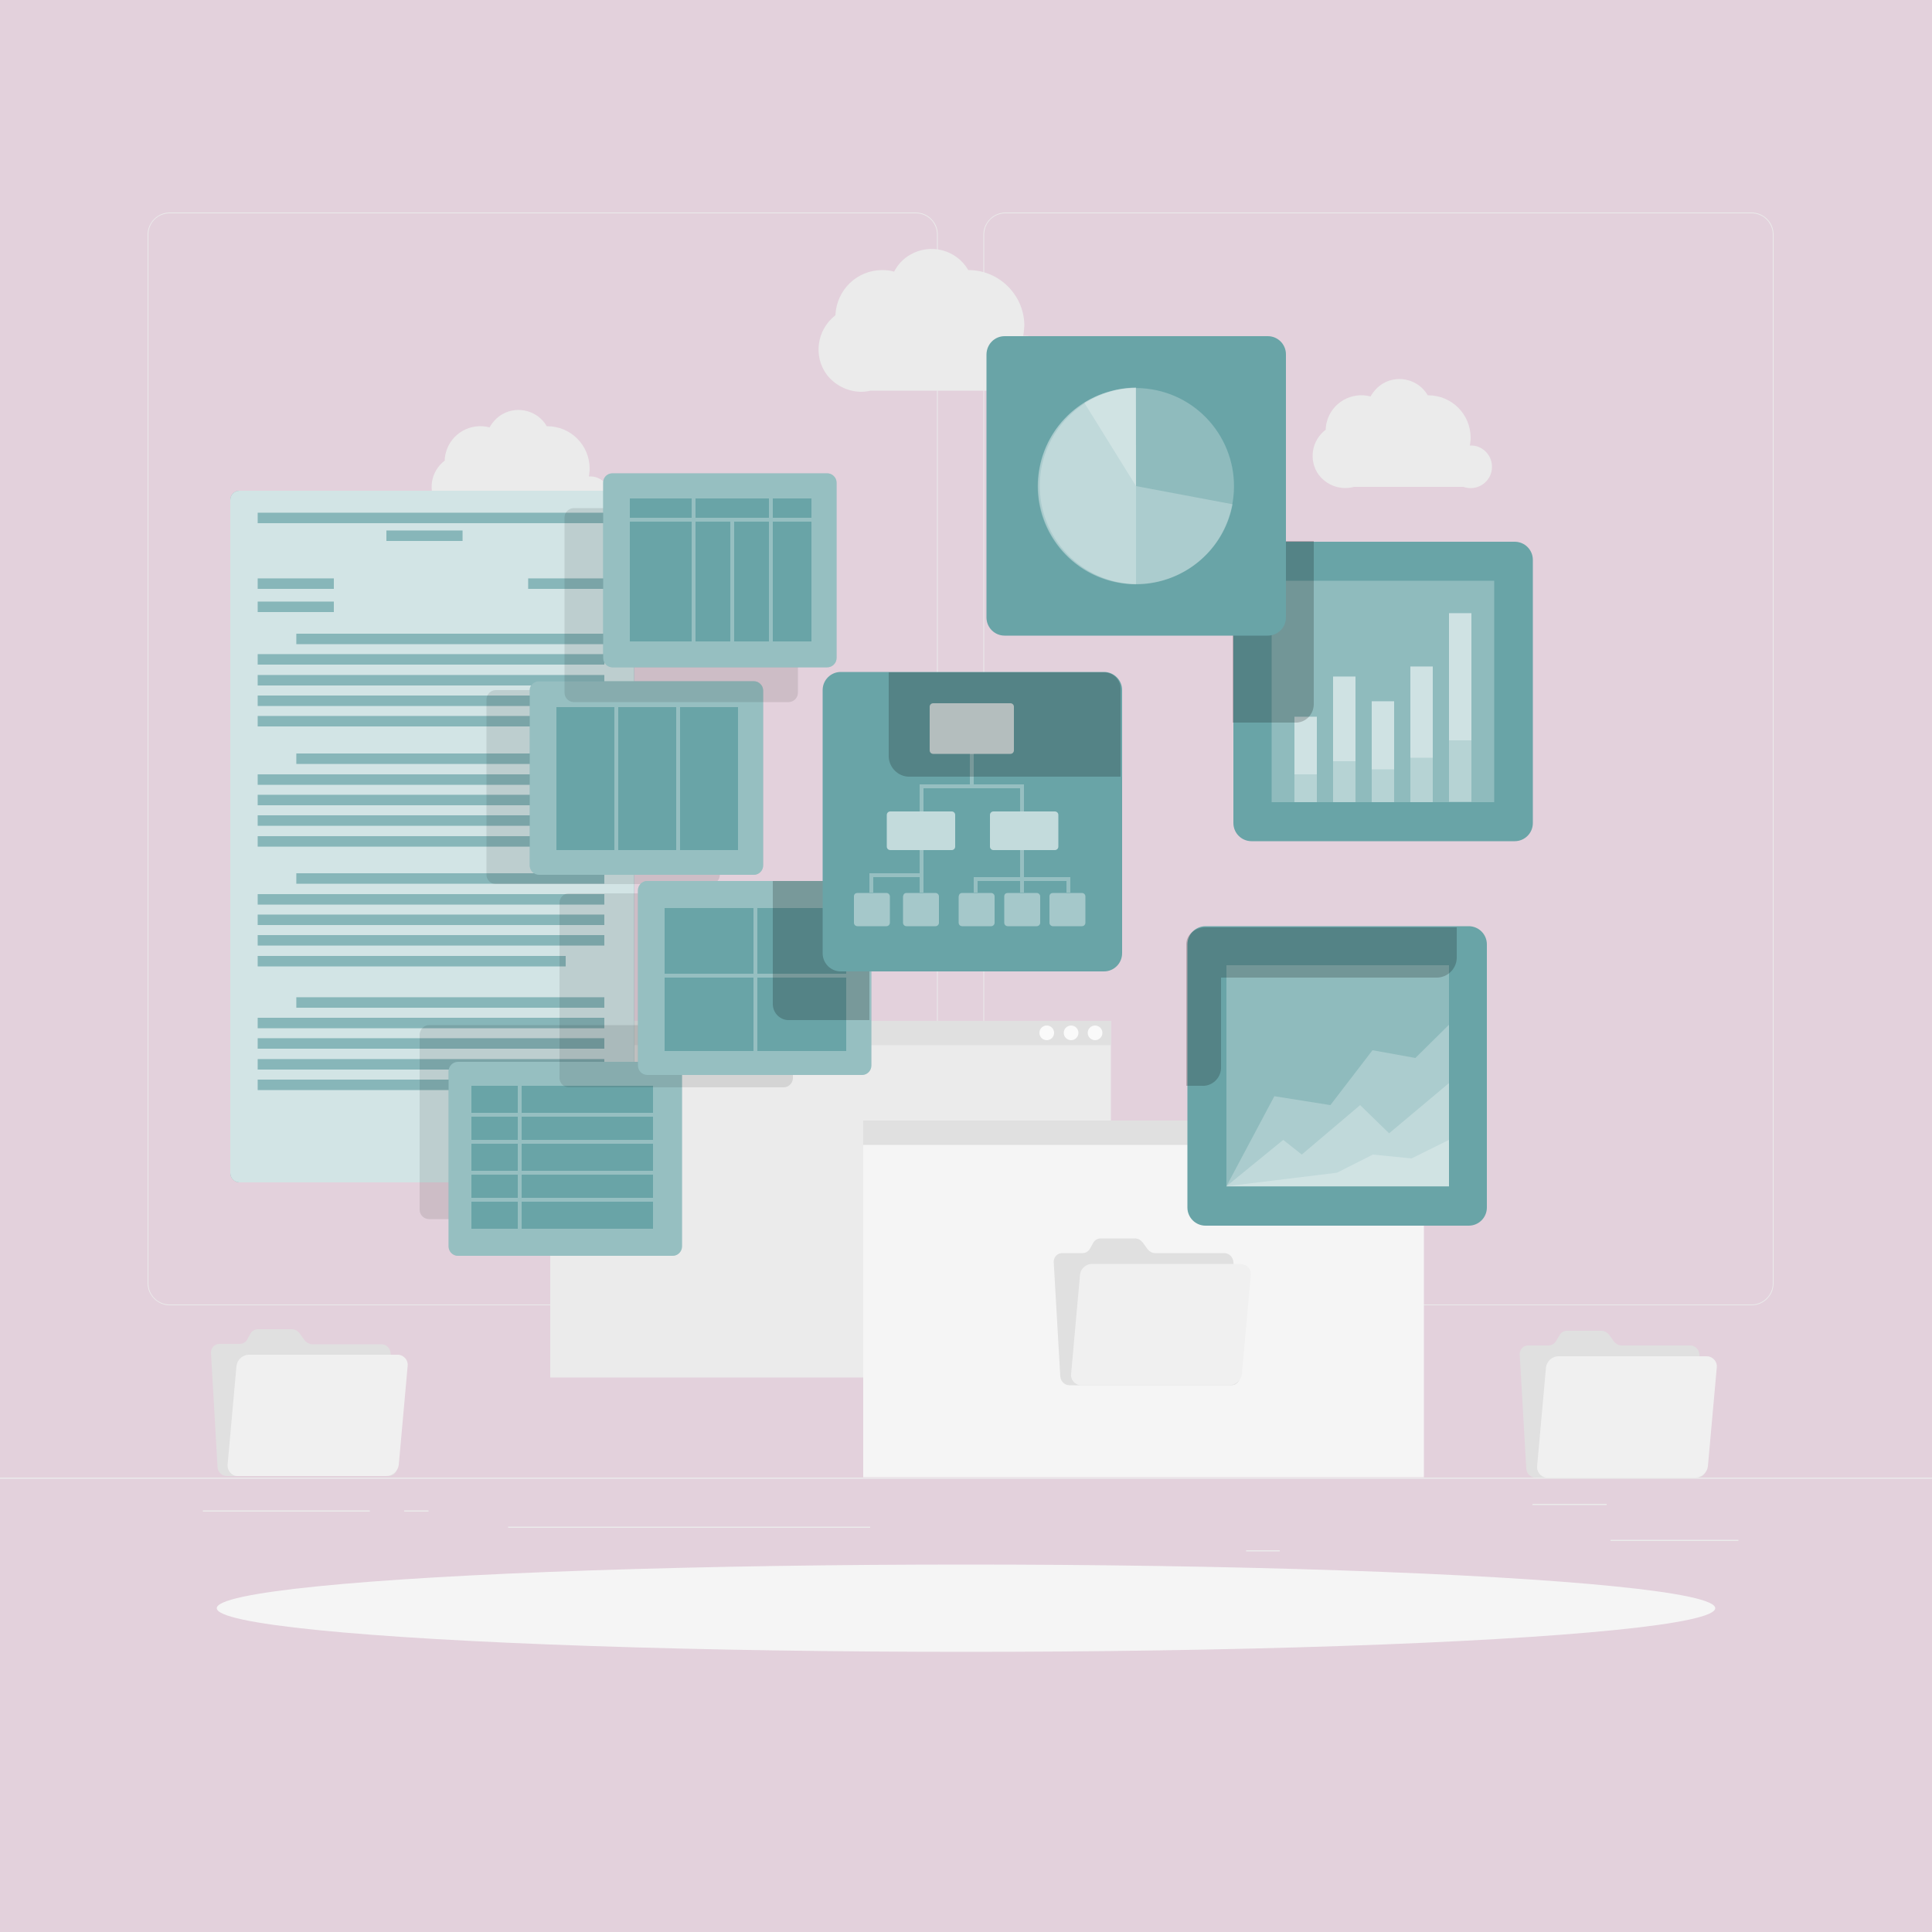 <?xml version="1.0" encoding="utf-8"?>
<!-- Generator: Adobe Illustrator 24.0.2, SVG Export Plug-In . SVG Version: 6.00 Build 0)  -->
<svg version="1.1" id="圖層_1" xmlns="http://www.w3.org/2000/svg" xmlns:xlink="http://www.w3.org/1999/xlink" x="0px" y="0px"
	 viewBox="0 0 500 500" style="enable-background:new 0 0 500 500;" xml:space="preserve">
<style type="text/css">
	.st0{fill:#E3D1DC;}
	.st1{fill:#EBEBEB;}
	.st2{fill:#E0E0E0;}
	.st3{fill:#FAFAFA;}
	.st4{fill:#F5F5F5;}
	.st5{fill:#F0F0F0;}
	.st6{fill:#69A4A7;}
	.st7{opacity:0.7;fill:#FFFFFF;enable-background:new    ;}
	.st8{opacity:0.2;}
	.st9{fill:#FFFFFF;}
	.st10{opacity:0.1;enable-background:new    ;}
	.st11{opacity:0.3;fill:#FFFFFF;enable-background:new    ;}
	.st12{opacity:0.2;enable-background:new    ;}
	.st13{opacity:0.25;fill:#FFFFFF;enable-background:new    ;}
	.st14{opacity:0.8;fill:#FFFFFF;enable-background:new    ;}
	.st15{opacity:0.6;fill:#FFFFFF;enable-background:new    ;}
	.st16{opacity:0.4;fill:#FFFFFF;enable-background:new    ;}
	.st17{opacity:0.3;}
	.st18{opacity:0.35;fill:#FFFFFF;enable-background:new    ;}
</style>
<rect class="st0" width="500" height="500"/>
<g id="freepik--background-complete--inject-2">
	<rect y="382.4" class="st1" width="500" height="0.3"/>
	<rect x="416.8" y="398.5" class="st1" width="33.1" height="0.3"/>
	<rect x="322.5" y="401.2" class="st1" width="8.7" height="0.3"/>
	<rect x="396.6" y="389.2" class="st1" width="19.2" height="0.3"/>
	<rect x="52.5" y="390.9" class="st1" width="43.2" height="0.3"/>
	<rect x="104.6" y="390.9" class="st1" width="6.3" height="0.3"/>
	<rect x="131.5" y="395.1" class="st1" width="93.7" height="0.3"/>
	<path class="st1" d="M237,337.8H43.9c-3.1,0-5.7-2.6-5.7-5.7V60.7c0-3.1,2.6-5.7,5.7-5.7H237c3.2,0,5.7,2.6,5.7,5.7c0,0,0,0,0,0
		v271.4C242.7,335.2,240.2,337.8,237,337.8z M43.9,55.2c-3,0-5.5,2.4-5.5,5.5v271.4c0,3,2.4,5.5,5.5,5.5H237c3,0,5.5-2.4,5.5-5.5
		V60.7c0-3-2.4-5.5-5.5-5.5H43.9z"/>
	<path class="st1" d="M453.3,337.8H260.2c-3.2,0-5.7-2.6-5.7-5.7V60.7c0-3.1,2.6-5.7,5.7-5.7h193.1c3.1,0,5.7,2.5,5.7,5.7v271.4
		C459,335.2,456.5,337.8,453.3,337.8z M260.2,55.2c-3,0-5.5,2.4-5.5,5.5v271.4c0,3,2.4,5.5,5.5,5.5h193.1c3,0,5.5-2.4,5.5-5.5V60.7
		c0-3-2.4-5.5-5.5-5.5H260.2z"/>
	<rect x="142.4" y="264.2" class="st1" width="145.1" height="92.3"/>
	<rect x="142.4" y="264.2" class="st2" width="145.1" height="6.3"/>
	<circle class="st3" cx="283.4" cy="267.3" r="1.9"/>
	<circle class="st3" cx="277.2" cy="267.3" r="1.9"/>
	<circle class="st3" cx="270.9" cy="267.3" r="1.9"/>
	<rect x="223.4" y="290" class="st4" width="145.1" height="92.3"/>
	<rect x="223.4" y="290" class="st2" width="145.1" height="6.3"/>
	<path class="st3" d="M366.4,293.1c0,1-0.8,1.9-1.9,1.9s-1.9-0.8-1.9-1.9s0.8-1.9,1.9-1.9S366.4,292,366.4,293.1L366.4,293.1z"/>
	<path class="st3" d="M360.1,293.1c0,1-0.8,1.9-1.9,1.9s-1.9-0.8-1.9-1.9s0.8-1.9,1.9-1.9S360.1,292,360.1,293.1L360.1,293.1z"/>
	<path class="st3" d="M353.8,293.1c0,1-0.8,1.9-1.9,1.9c-1,0-1.9-0.8-1.9-1.9c0-1,0.8-1.9,1.9-1.9c0,0,0,0,0,0
		C353,291.2,353.8,292.1,353.8,293.1z"/>
	<path class="st1" d="M265.2,86.9h-0.4c0.2-0.9,0.2-1.7,0.3-2.6c0-7.9-6.5-14.4-14.4-14.4h-0.1c-3.1-5.3-9.8-7-15-4
		c-1.8,1-3.3,2.6-4.2,4.4c-1-0.3-2-0.4-3.1-0.4c-6.5,0-11.8,5.1-12.1,11.7c-4.8,3.7-5.8,10.6-2.2,15.4c2.1,2.7,5.3,4.3,8.7,4.4
		c0.9,0,1.8-0.1,2.6-0.3h37.7c0.7,0.2,1.4,0.3,2.2,0.3c4,0,7.2-3.2,7.2-7.2S269.2,86.9,265.2,86.9L265.2,86.9z"/>
	<path class="st1" d="M380.7,115.3h-0.3c0.1-0.7,0.2-1.3,0.2-2c0-6.1-4.9-11-11-11h-0.1c-2.3-4-7.5-5.4-11.5-3.1
		c-1.4,0.8-2.5,2-3.3,3.4c-4.9-1.3-10,1.6-11.3,6.5c-0.2,0.7-0.3,1.4-0.3,2.1c-3.7,2.8-4.5,8-1.8,11.7c1.6,2.1,4.1,3.4,6.8,3.4
		c0.8,0,1.6-0.1,2.3-0.3h28.3c2.9,1,6-0.4,7.1-3.3c1-2.9-0.4-6-3.3-7.1C382,115.4,381.3,115.3,380.7,115.3L380.7,115.3z"/>
	<path class="st1" d="M152.7,123.3h-0.3c0.1-0.7,0.2-1.3,0.2-2c0-6.1-4.9-11-11-11h-0.1c-2.3-4-7.5-5.4-11.5-3.1
		c-1.4,0.8-2.5,2-3.3,3.4c-4.9-1.3-10,1.6-11.3,6.5c-0.2,0.7-0.3,1.4-0.3,2.1c-3.7,2.8-4.5,8-1.8,11.7c1.6,2.1,4.1,3.4,6.8,3.4
		c0.8,0,1.6-0.1,2.3-0.3h28.3c2.9,1,6-0.4,7.1-3.3c1-2.9-0.4-6-3.3-7.1C154,123.4,153.3,123.3,152.7,123.3L152.7,123.3z"/>
	<path class="st2" d="M78.8,346.8l-1.3-1.8c-0.5-0.6-1.2-1-2-1h-8.8c-0.7,0-1.4,0.4-1.8,1l-1,1.8c-0.4,0.6-1.1,1-1.8,1h-5.3
		c-1.2,0-2.1,0.9-2.2,2.1c0,0.1,0,0.1,0,0.2l1.7,29.6c0.1,1.3,1.1,2.3,2.4,2.3h41.9c1.2,0,2.1-0.9,2.2-2.1c0-0.1,0-0.1,0-0.2
		l-1.7-29.5c-0.1-1.3-1.1-2.3-2.4-2.3H80.7C80,347.8,79.2,347.4,78.8,346.8z"/>
	<path class="st5" d="M102.8,350.6H64.4c-1.6,0-3,1.3-3.2,2.9l-2.3,25.6c-0.1,1.4,0.9,2.7,2.3,2.9c0.1,0,0.2,0,0.3,0H100
		c1.6,0,3-1.3,3.2-2.9l2.3-25.6c0.2-1.4-0.9-2.7-2.3-2.9C103,350.6,102.9,350.6,102.8,350.6z"/>
	<path class="st2" d="M417.7,347.2l-1.3-1.8c-0.5-0.6-1.2-1-2-1h-8.9c-0.7,0-1.4,0.4-1.8,1l-1.1,1.8c-0.4,0.6-1.1,1-1.8,1h-5.3
		c-1.2,0-2.1,0.9-2.2,2.1c0,0.1,0,0.1,0,0.2l1.7,29.6c0.1,1.3,1.1,2.3,2.4,2.3h41.9c1.2,0,2.1-0.9,2.2-2.1c0-0.1,0-0.1,0-0.2
		l-1.7-29.6c-0.1-1.3-1.1-2.3-2.4-2.3h-17.8C418.9,348.2,418.2,347.8,417.7,347.2z"/>
	<path class="st5" d="M441.7,351h-38.4c-1.6,0-3,1.3-3.2,2.9l-2.3,25.6c-0.1,1.4,0.9,2.7,2.3,2.9c0.1,0,0.2,0,0.3,0h38.4
		c1.6,0,3-1.3,3.2-2.9l2.3-25.6c0.2-1.4-0.9-2.7-2.3-2.9C441.9,351.1,441.8,351,441.7,351z"/>
	<path class="st2" d="M297,323.3l-1.3-1.8c-0.5-0.6-1.2-1-2-1h-8.9c-0.7,0-1.4,0.4-1.8,1l-1,1.8c-0.4,0.6-1.1,1-1.8,1h-5.3
		c-1.2,0-2.1,0.9-2.2,2.1c0,0.1,0,0.1,0,0.2l1.7,29.6c0.1,1.3,1.1,2.3,2.4,2.3h41.9c1.2,0,2.1-0.9,2.2-2.1c0-0.1,0-0.1,0-0.2
		l-1.7-29.6c-0.1-1.3-1.1-2.3-2.4-2.3h-17.9C298.2,324.3,297.5,323.9,297,323.3z"/>
	<path class="st5" d="M321,327.1h-38.4c-1.6,0-3,1.3-3.1,2.9l-2.3,25.6c-0.2,1.4,0.9,2.7,2.3,2.9c0.1,0,0.2,0,0.3,0h38.4
		c1.6,0,3-1.3,3.2-2.9l2.3-25.6c0.2-1.4-0.9-2.7-2.3-2.8C321.2,327.1,321.1,327.1,321,327.1z"/>
</g>
<g id="freepik--Shadow--inject-2">
	<ellipse id="freepik--path--inject-2" class="st4" cx="250" cy="416.2" rx="193.9" ry="11.3"/>
</g>
<g id="freepik--Script--inject-2">
	<path class="st6" d="M62,127h99.7c1.3,0,2.4,1.1,2.4,2.4v174.2c0,1.3-1.1,2.4-2.4,2.4H62c-1.3,0-2.4-1.1-2.4-2.4V129.4
		C59.6,128.1,60.6,127,62,127z"/>
	<path class="st7" d="M62,127h99.7c1.3,0,2.4,1.1,2.4,2.4v174.2c0,1.3-1.1,2.4-2.4,2.4H62c-1.3,0-2.4-1.1-2.4-2.4V129.4
		C59.6,128.1,60.6,127,62,127z"/>
	<rect x="66.7" y="149.7" class="st6" width="19.7" height="2.7"/>
	<rect x="66.7" y="155.7" class="st6" width="19.7" height="2.7"/>
	<rect x="136.7" y="149.7" class="st6" width="19.7" height="2.7"/>
	<rect x="100" y="137.3" class="st6" width="19.7" height="2.7"/>
	<rect x="66.7" y="132.7" class="st6" width="89.7" height="2.7"/>
	<rect x="76.7" y="164" class="st6" width="79.7" height="2.7"/>
	<rect x="66.7" y="169.3" class="st6" width="89.7" height="2.7"/>
	<rect x="66.7" y="174.7" class="st6" width="89.7" height="2.7"/>
	<rect x="66.7" y="180" class="st6" width="89.7" height="2.7"/>
	<rect x="66.7" y="185.3" class="st6" width="79.7" height="2.7"/>
	<rect x="76.7" y="195" class="st6" width="79.7" height="2.7"/>
	<rect x="66.7" y="200.4" class="st6" width="89.7" height="2.7"/>
	<rect x="66.7" y="205.7" class="st6" width="89.7" height="2.7"/>
	<rect x="66.7" y="211" class="st6" width="89.7" height="2.7"/>
	<rect x="66.7" y="216.4" class="st6" width="79.7" height="2.7"/>
	<rect x="76.7" y="226" class="st6" width="79.7" height="2.7"/>
	<rect x="66.7" y="231.4" class="st6" width="89.7" height="2.7"/>
	<rect x="66.7" y="236.7" class="st6" width="89.7" height="2.7"/>
	<rect x="66.7" y="242" class="st6" width="89.7" height="2.7"/>
	<rect x="66.7" y="247.4" class="st6" width="79.7" height="2.7"/>
	<rect x="76.7" y="258.1" class="st6" width="79.7" height="2.7"/>
	<rect x="66.7" y="263.4" class="st6" width="89.7" height="2.7"/>
	<rect x="66.7" y="268.7" class="st6" width="89.7" height="2.7"/>
	<rect x="66.7" y="274.1" class="st6" width="89.7" height="2.7"/>
	<rect x="66.7" y="279.4" class="st6" width="79.7" height="2.7"/>
	<rect x="136.7" y="294.8" class="st6" width="19.7" height="2.7"/>
	<g class="st8">
		<rect x="66.7" y="149.7" class="st9" width="19.7" height="2.7"/>
		<rect x="66.7" y="155.7" class="st9" width="19.7" height="2.7"/>
		<rect x="136.7" y="149.7" class="st9" width="19.7" height="2.7"/>
		<rect x="100" y="137.3" class="st9" width="19.7" height="2.7"/>
		<rect x="66.7" y="132.7" class="st9" width="89.7" height="2.7"/>
		<rect x="76.7" y="164" class="st9" width="79.7" height="2.7"/>
		<rect x="66.7" y="169.3" class="st9" width="89.7" height="2.7"/>
		<rect x="66.7" y="174.7" class="st9" width="89.7" height="2.7"/>
		<rect x="66.7" y="180" class="st9" width="89.7" height="2.7"/>
		<rect x="66.7" y="185.3" class="st9" width="79.7" height="2.7"/>
		<rect x="76.7" y="195" class="st9" width="79.7" height="2.7"/>
		<rect x="66.7" y="200.4" class="st9" width="89.7" height="2.7"/>
		<rect x="66.7" y="205.7" class="st9" width="89.7" height="2.7"/>
		<rect x="66.7" y="211" class="st9" width="89.7" height="2.7"/>
		<rect x="66.7" y="216.4" class="st9" width="79.7" height="2.7"/>
		<rect x="76.7" y="226" class="st9" width="79.7" height="2.7"/>
		<rect x="66.7" y="231.4" class="st9" width="89.7" height="2.7"/>
		<rect x="66.7" y="236.7" class="st9" width="89.7" height="2.7"/>
		<rect x="66.7" y="242" class="st9" width="89.7" height="2.7"/>
		<rect x="66.7" y="247.4" class="st9" width="79.7" height="2.7"/>
		<rect x="76.7" y="258.1" class="st9" width="79.7" height="2.7"/>
		<rect x="66.7" y="263.4" class="st9" width="89.7" height="2.7"/>
		<rect x="66.7" y="268.7" class="st9" width="89.7" height="2.7"/>
		<rect x="66.7" y="274.1" class="st9" width="89.7" height="2.7"/>
		<rect x="66.7" y="279.4" class="st9" width="79.7" height="2.7"/>
		<rect x="136.7" y="294.8" class="st9" width="19.7" height="2.7"/>
	</g>
</g>
<g id="freepik--data-2--inject-2">
	<path class="st10" d="M111,265.3h55.6c1.3,0,2.4,1.1,2.4,2.4v45.4c0,1.3-1.1,2.4-2.4,2.4H111c-1.3,0-2.4-1.1-2.4-2.4v-45.4
		C108.7,266.4,109.7,265.3,111,265.3z"/>
	<path class="st6" d="M118.5,274.8h55.6c1.3,0,2.4,1.1,2.4,2.4v45.4c0,1.3-1.1,2.4-2.4,2.4h-55.6c-1.3,0-2.4-1.1-2.4-2.4v-45.4
		C116.1,275.9,117.2,274.8,118.5,274.8z"/>
	<path class="st11" d="M118.5,274.8h55.6c1.3,0,2.4,1.1,2.4,2.4v45.4c0,1.3-1.1,2.4-2.4,2.4h-55.6c-1.3,0-2.4-1.1-2.4-2.4v-45.4
		C116.1,275.9,117.2,274.8,118.5,274.8z"/>
	<rect x="122" y="304" class="st6" width="12" height="6"/>
	<rect x="135" y="304" class="st6" width="34" height="6"/>
	<rect x="122" y="296" class="st6" width="12" height="7"/>
	<rect x="122" y="289" class="st6" width="12" height="6"/>
	<rect x="135" y="296" class="st6" width="34" height="7"/>
	<rect x="135" y="311" class="st6" width="34" height="7"/>
	<rect x="135" y="289" class="st6" width="34" height="6"/>
	<rect x="122" y="311" class="st6" width="12" height="7"/>
	<rect x="122" y="281" class="st6" width="12" height="7"/>
	<rect x="135" y="281" class="st6" width="34" height="7"/>
	<path class="st10" d="M128.3,178.6h55.6c1.3,0,2.4,1.1,2.4,2.4v45.4c0,1.3-1.1,2.4-2.4,2.4h-55.6c-1.3,0-2.4-1.1-2.4-2.4V181
		C125.9,179.7,127,178.6,128.3,178.6z"/>
	<path class="st6" d="M139.5,176.3h55.6c1.3,0,2.4,1.1,2.4,2.4V224c0,1.3-1.1,2.4-2.4,2.4h-55.6c-1.3,0-2.4-1.1-2.4-2.4v-45.4
		C137.1,177.3,138.2,176.3,139.5,176.3z"/>
	<path class="st11" d="M139.5,176.3h55.6c1.3,0,2.4,1.1,2.4,2.4V224c0,1.3-1.1,2.4-2.4,2.4h-55.6c-1.3,0-2.4-1.1-2.4-2.4v-45.4
		C137.1,177.3,138.2,176.3,139.5,176.3z"/>
	<rect x="176" y="183" class="st6" width="15" height="7"/>
	<rect x="160" y="183" class="st6" width="15" height="7"/>
	<rect x="160" y="190" class="st6" width="15" height="30"/>
	<rect x="176" y="190" class="st6" width="15" height="30"/>
	<rect x="144" y="183" class="st6" width="15" height="7"/>
	<rect x="144" y="190" class="st6" width="15" height="30"/>
	<path class="st10" d="M147.2,231.2h55.6c1.3,0,2.4,1.1,2.4,2.4V279c0,1.3-1.1,2.4-2.4,2.4h-55.6c-1.3,0-2.4-1.1-2.4-2.4v-45.4
		C144.8,232.3,145.9,231.2,147.2,231.2z"/>
	<path class="st6" d="M167.5,228h55.6c1.3,0,2.4,1.1,2.4,2.4v45.4c0,1.3-1.1,2.4-2.4,2.4h-55.6c-1.3,0-2.4-1.1-2.4-2.4v-45.4
		C165.1,229.1,166.2,228,167.5,228z"/>
	<path class="st11" d="M167.5,228h55.6c1.3,0,2.4,1.1,2.4,2.4v45.4c0,1.3-1.1,2.4-2.4,2.4h-55.6c-1.3,0-2.4-1.1-2.4-2.4v-45.4
		C165.1,229.1,166.2,228,167.5,228z"/>
	<rect x="196" y="235" class="st6" width="23" height="17"/>
	<rect x="172" y="235" class="st6" width="23" height="17"/>
	<rect x="172" y="253" class="st6" width="23" height="19"/>
	<rect x="196" y="253" class="st6" width="23" height="19"/>
	<path class="st12" d="M225,230.4V264h-20.7c-2.3,0.1-4.2-1.7-4.3-4c0-0.1,0-0.3,0-0.4V228h23.1C224.4,228,225,229.1,225,230.4z"/>
	<path class="st10" d="M148.5,131.5h55.6c1.3,0,2.4,1.1,2.4,2.4v45.4c0,1.3-1.1,2.4-2.4,2.4h-55.6c-1.3,0-2.4-1.1-2.4-2.4v-45.4
		C146.1,132.6,147.2,131.5,148.5,131.5z"/>
	<path class="st6" d="M158.5,122.5h55.6c1.3,0,2.4,1.1,2.4,2.4v45.4c0,1.3-1.1,2.4-2.4,2.4h-55.6c-1.3,0-2.4-1.1-2.4-2.4v-45.4
		C156.1,123.5,157.2,122.5,158.5,122.5z"/>
	<path class="st11" d="M158.5,122.5h55.6c1.3,0,2.4,1.1,2.4,2.4v45.4c0,1.3-1.1,2.4-2.4,2.4h-55.6c-1.3,0-2.4-1.1-2.4-2.4v-45.4
		C156.1,123.5,157.2,122.5,158.5,122.5z"/>
	<rect x="180" y="129" class="st6" width="19" height="5"/>
	<rect x="180" y="135" class="st6" width="9" height="31"/>
	<rect x="200" y="129" class="st6" width="10" height="5"/>
	<rect x="200" y="135" class="st6" width="10" height="31"/>
	<rect x="190" y="135" class="st6" width="9" height="31"/>
	<rect x="163" y="135" class="st6" width="16" height="31"/>
	<rect x="163" y="129" class="st6" width="16" height="5"/>
</g>
<g id="freepik--data-1--inject-2">
	<path class="st6" d="M312,239.7h68.1c2.6,0,4.7,2.1,4.7,4.7v68.1c0,2.6-2.1,4.7-4.7,4.7H312c-2.6,0-4.7-2.1-4.7-4.7v-68.1
		C307.3,241.8,309.4,239.7,312,239.7z"/>
	<rect x="317.4" y="249.8" class="st13" width="57.6" height="57.3"/>
	<polygon class="st13" points="317.4,307 332.1,295 336.9,298.8 352,286 359.5,293.3 375,280.3 375,307 	"/>
	<polygon class="st13" points="317.4,307 329.8,283.7 344.3,286 355.2,271.8 366.3,273.8 375,265.2 375,307 	"/>
	<polygon class="st13" points="317.4,307 346,303.5 355.3,298.8 365.3,299.8 375,295 375,307 	"/>
	<path class="st12" d="M377,240v8c-0.1,2.7-2.3,4.9-5,5h-56v23.5c-0.1,2.6-2.4,4.7-5,4.5h-4v-36.6c0-2.6,2.4-4.4,5-4.4H377z"/>
	<path class="st6" d="M217.6,173.9h68.1c2.6,0,4.7,2.1,4.7,4.7v68.1c0,2.6-2.1,4.7-4.7,4.7h-68.1c-2.6,0-4.7-2.1-4.7-4.7v-68.1
		C212.9,176,215,173.9,217.6,173.9z"/>
	<path class="st14" d="M241.5,182h20c0.5,0,0.9,0.4,0.9,0.9v11.3c0,0.5-0.4,0.9-0.9,0.9h-20c-0.5,0-0.9-0.4-0.9-0.9v-11.3
		C240.6,182.4,241,182,241.5,182z"/>
	<path class="st15" d="M230.4,210h15.9c0.5,0,0.9,0.4,0.9,0.9v8.2c0,0.5-0.4,0.9-0.9,0.9h-15.9c-0.5,0-0.9-0.4-0.9-0.9v-8.2
		C229.5,210.4,229.9,210,230.4,210z"/>
	<path class="st15" d="M257.1,210h15.9c0.5,0,0.9,0.4,0.9,0.9v8.2c0,0.5-0.4,0.9-0.9,0.9h-15.9c-0.5,0-0.9-0.4-0.9-0.9v-8.2
		C256.2,210.4,256.6,210,257.1,210z"/>
	<path class="st16" d="M249,231.1h7.5c0.5,0,0.9,0.4,0.9,0.9v6.8c0,0.5-0.4,0.9-0.9,0.9H249c-0.5,0-0.9-0.4-0.9-0.9v-6.8
		C248.2,231.4,248.5,231.1,249,231.1z"/>
	<path class="st16" d="M260.8,231.1h7.5c0.5,0,0.9,0.4,0.9,0.9v6.8c0,0.5-0.4,0.9-0.9,0.9h-7.5c-0.5,0-0.9-0.4-0.9-0.9v-6.8
		C259.9,231.4,260.3,231.1,260.8,231.1z"/>
	<path class="st16" d="M272.5,231.1h7.5c0.5,0,0.9,0.4,0.9,0.9v6.8c0,0.5-0.4,0.9-0.9,0.9h-7.5c-0.5,0-0.9-0.4-0.9-0.9v-6.8
		C271.6,231.4,272,231.1,272.5,231.1z"/>
	<path class="st16" d="M221.9,231.1h7.5c0.5,0,0.9,0.4,0.9,0.9v6.8c0,0.5-0.4,0.9-0.9,0.9h-7.5c-0.5,0-0.9-0.4-0.9-0.9v-6.8
		C221,231.4,221.4,231.1,221.9,231.1z"/>
	<path class="st16" d="M234.6,231.1h7.5c0.5,0,0.9,0.4,0.9,0.9v6.8c0,0.5-0.4,0.9-0.9,0.9h-7.5c-0.5,0-0.9-0.4-0.9-0.9v-6.8
		C233.8,231.4,234.1,231.1,234.6,231.1z"/>
	<g class="st17">
		<polygon class="st9" points="264,210 265,210 265,203 252,203 252,195 251,195 251,203 238,203 238,210 239,210 239,204 264,204 
					"/>
		<polygon class="st9" points="238,226 225,226 225,231 226,231 226,227 238,227 238,231 239,231 239,220 238,220 		"/>
		<polygon class="st9" points="265,227 265,220 264,220 264,227 252,227 252,231 253,231 253,228 264,228 264,231 265,231 265,228 
			276,228 276,231 277,231 277,227 		"/>
	</g>
	<path class="st12" d="M290,178.6V201h-54.9c-2.7-0.1-4.9-2.3-5.1-5v-22h55.7c2.4,0,4.3,1.9,4.3,4.2C290,178.4,290,178.5,290,178.6z
		"/>
	<path class="st6" d="M323.9,140.2H392c2.6,0,4.7,2.1,4.7,4.7V213c0,2.6-2.1,4.7-4.7,4.7h-68.1c-2.6,0-4.7-2.1-4.7-4.7v-68.1
		C319.2,142.3,321.3,140.2,323.9,140.2z"/>
	<rect x="329.1" y="150.3" class="st13" width="57.6" height="57.3"/>
	<rect x="335" y="185.5" class="st18" width="5.8" height="14.9"/>
	<rect x="335" y="185.5" class="st18" width="5.8" height="22.1"/>
	<rect x="345" y="175.1" class="st18" width="5.8" height="21.9"/>
	<rect x="345" y="175.1" class="st18" width="5.8" height="32.5"/>
	<rect x="355" y="181.5" class="st18" width="5.8" height="17.6"/>
	<rect x="355" y="181.5" class="st18" width="5.8" height="26.1"/>
	<rect x="365" y="172.5" class="st18" width="5.8" height="23.6"/>
	<rect x="365" y="172.5" class="st18" width="5.8" height="35.1"/>
	<rect x="375" y="158.7" class="st18" width="5.8" height="32.9"/>
	<rect x="375" y="158.7" class="st18" width="5.8" height="48.8"/>
	<path class="st12" d="M340,140v42.4c-0.1,2.6-2.2,4.7-4.8,4.6H319v-42.1c0.1-2.7,2.2-4.8,4.9-4.9H340z"/>
	<path class="st6" d="M260,87h68.1c2.6,0,4.7,2.1,4.7,4.7v68.1c0,2.6-2.1,4.7-4.7,4.7H260c-2.6,0-4.7-2.1-4.7-4.7V91.8
		C255.3,89.1,257.4,87,260,87z"/>
	
		<ellipse transform="matrix(0.16 -0.987 0.987 0.16 122.754 395.874)" class="st13" cx="294" cy="125.8" rx="25.4" ry="25.4"/>
	<path class="st13" d="M294,125.8l25,4.7c-2.6,13.8-15.9,22.8-29.7,20.2c-13.8-2.6-22.8-15.9-20.2-29.7c2.3-12,12.7-20.6,24.9-20.7
		V125.8z"/>
	<path class="st13" d="M294,125.8v25.4c-14-0.3-25.2-11.9-24.9-26c0.3-13.6,11.3-24.6,24.9-24.9L294,125.8z"/>
	<path class="st13" d="M294,125.8l-13.4-21.6c2-1.2,4.1-2.2,6.4-2.8c2.2-0.7,4.6-1,6.9-1L294,125.8z"/>
</g>
</svg>
